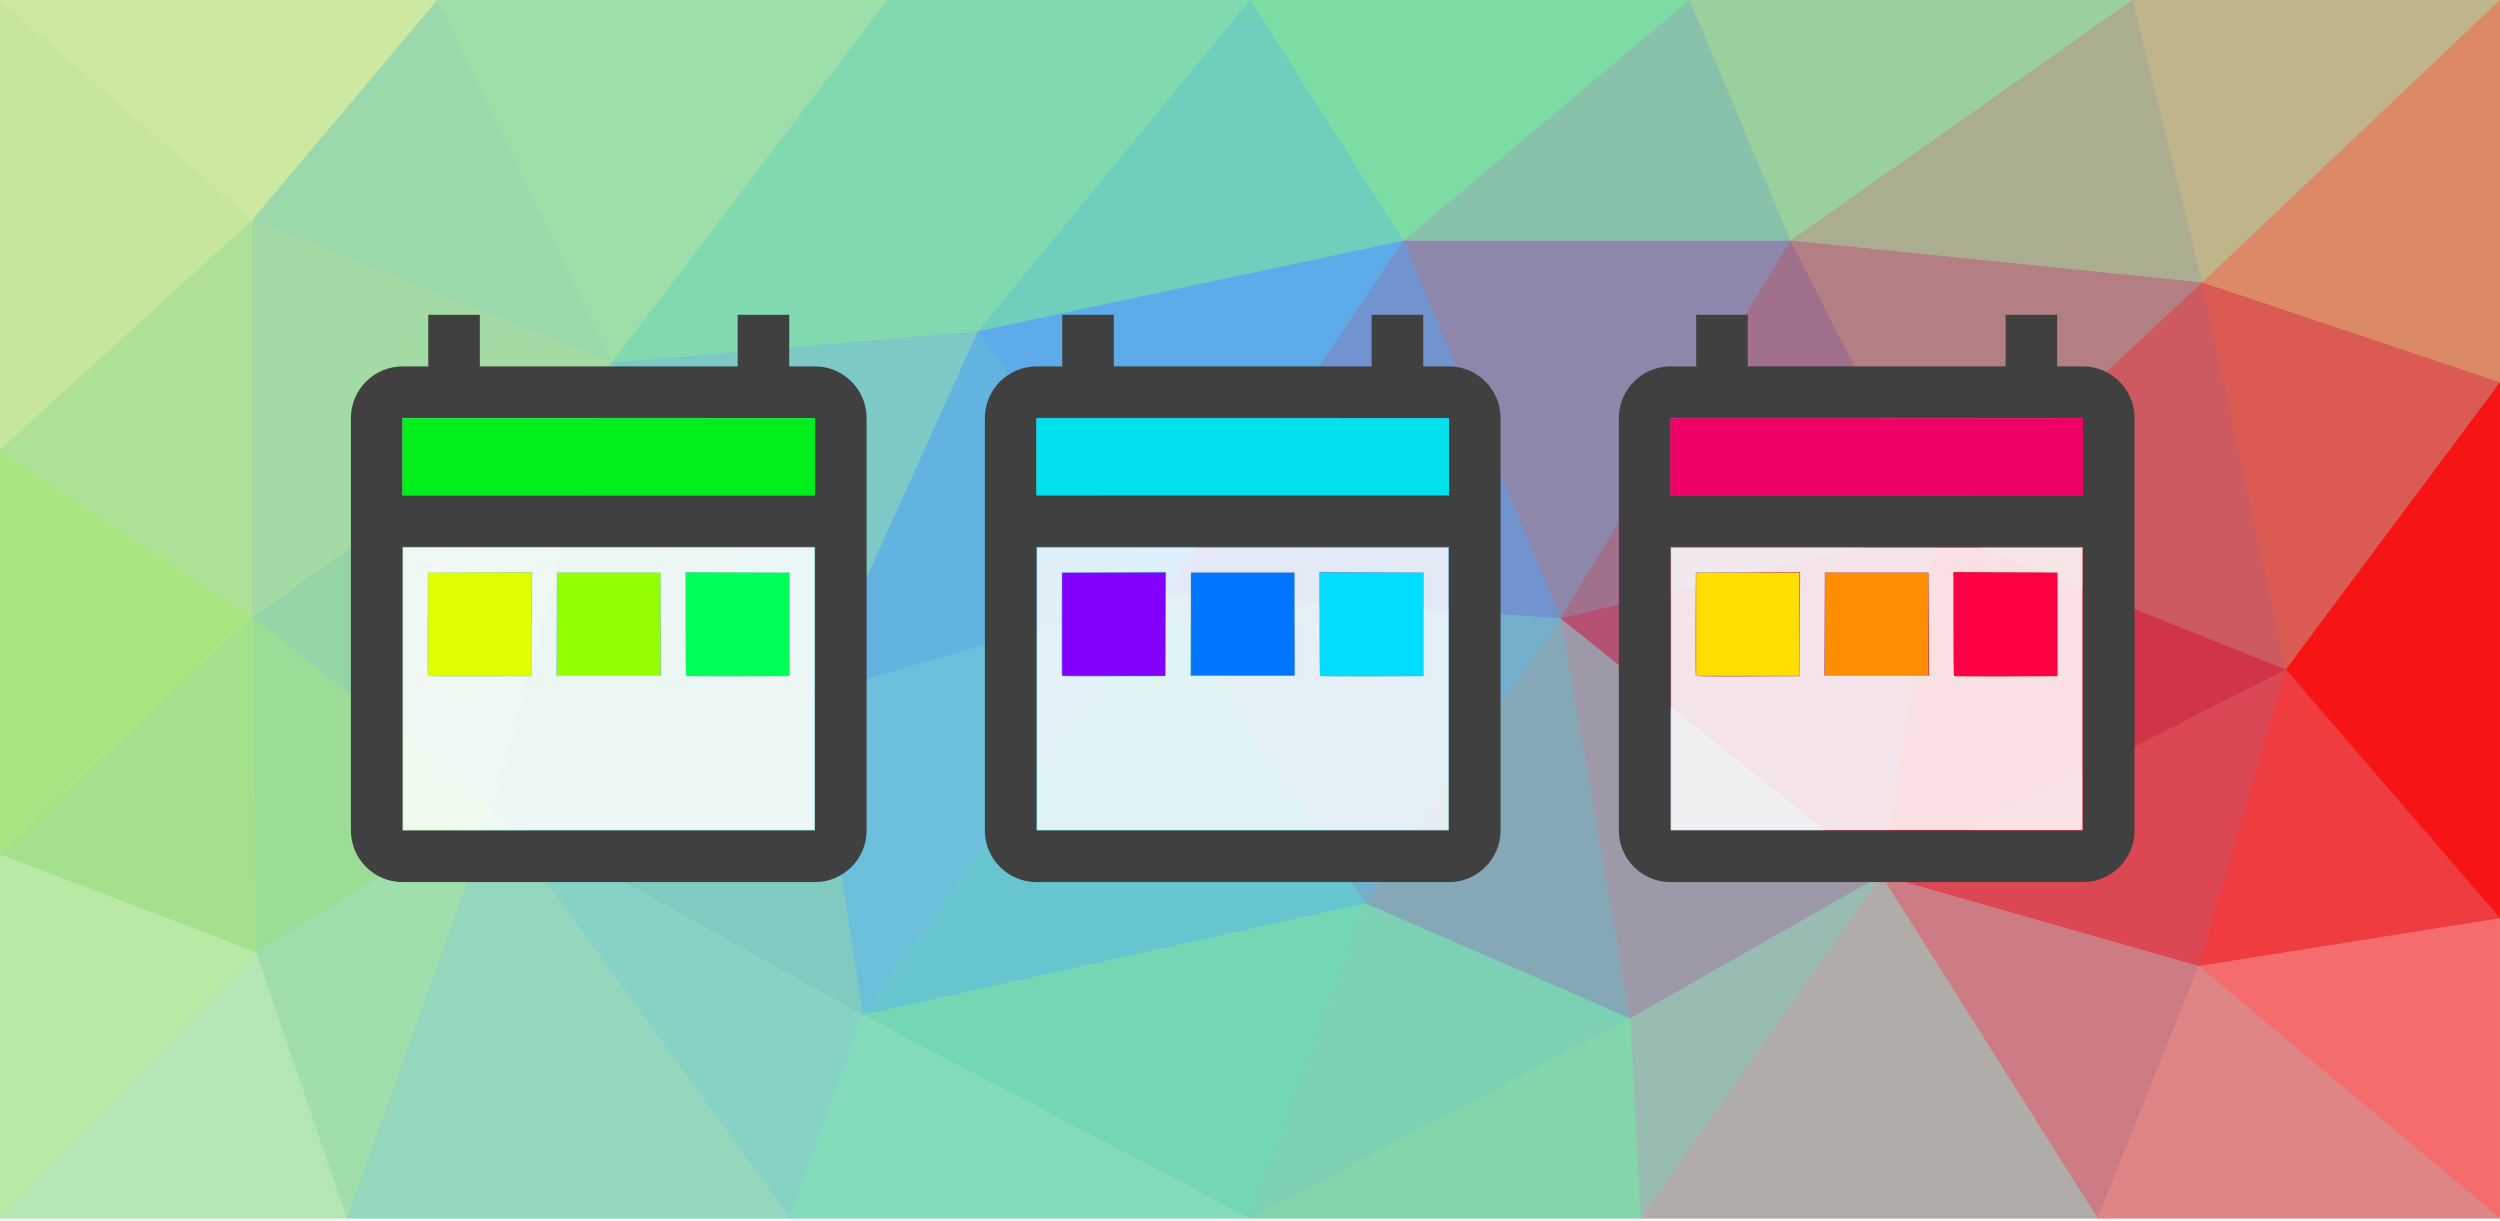 <?xml version="1.0" encoding="UTF-8" standalone="no"?>
<svg
   xmlns:osb="http://www.openswatchbook.org/uri/2009/osb"
   xmlns:dc="http://purl.org/dc/elements/1.1/"
   xmlns:cc="http://creativecommons.org/ns#"
   xmlns:rdf="http://www.w3.org/1999/02/22-rdf-syntax-ns#"
   xmlns:svg="http://www.w3.org/2000/svg"
   xmlns="http://www.w3.org/2000/svg"
   xmlns:sodipodi="http://sodipodi.sourceforge.net/DTD/sodipodi-0.dtd"
   xmlns:inkscape="http://www.inkscape.org/namespaces/inkscape"
   width="1024"
   height="500"
   viewBox="0 0 270.933 132.292"
   version="1.1"
   id="svg1457"
   sodipodi:docname="featuregraphic.svg"
   inkscape:version="1.0.1 (3bc2e813f5, 2020-09-07)"
   inkscape:export-filename="E:\Mare5\dev\projects\ColorCalendar\res\featuregraphic.png"
   inkscape:export-xdpi="96.000084"
   inkscape:export-ydpi="96.000084">
  <defs
     id="defs1451">
    <linearGradient
       id="linearGradient6682"
       osb:paint="solid">
      <stop
         style="stop-color:#78e89e;stop-opacity:1;"
         offset="0"
         id="stop6680" />
    </linearGradient>
    <linearGradient
       id="linearGradient6217"
       osb:paint="solid">
      <stop
         style="stop-color:#00ff00;stop-opacity:1;"
         offset="0"
         id="stop6215" />
    </linearGradient>
    <meshgradient
       inkscape:collect="always"
       id="meshgradient9556"
       gradientUnits="userSpaceOnUse"
       x="0"
       y="0">
      <meshrow
         id="meshrow18566">
        <meshpatch
           id="meshpatch18568">
          <stop
             path="c 32.682,-29.86  61.584,-26.836  135.467,0"
             style="stop-color:#ffeeaa;stop-opacity:1"
             id="stop18570" />
          <stop
             path="c 24.946,20.115  -17.766,25.489  -17.765,47.493"
             style="stop-color:#78e890;stop-opacity:1"
             id="stop18572" />
          <stop
             path="c -33.871,31.876  -48.886,62.483  -117.698,18.523"
             style="stop-color:#55aaff;stop-opacity:1"
             id="stop18574" />
          <stop
             path="c -22.679,-49.219  -30.616,-55.726  -0.004,-66.015"
             style="stop-color:#a9e878;stop-opacity:1"
             id="stop18576" />
        </meshpatch>
        <meshpatch
           id="meshpatch18578">
          <stop
             path="c 45.155,0  168.174,-45.357  135.467,0"
             id="stop18580" />
          <stop
             path="c -0.001,22.383  36.663,26.244  -0.001,66.013"
             style="stop-color:#eeffaa;stop-opacity:1"
             id="stop18582" />
          <stop
             path="c -91.052,36.412  -90.194,-36.748  -153.231,-18.521"
             style="stop-color:#ff0000;stop-opacity:1"
             id="stop18584" />
        </meshpatch>
      </meshrow>
      <meshrow
         id="meshrow18586">
        <meshpatch
           id="meshpatch18588">
          <stop
             path="c 0.003,22.006  17.765,62.533  17.765,84.54"
             id="stop18590" />
          <stop
             path="c -69.724,26.458  -90.311,0  -135.467,0"
             style="stop-color:#78e890;stop-opacity:1"
             id="stop18592" />
          <stop
             path="c -17.387,39.984  -11.717,-33.426  0.004,-66.018"
             style="stop-color:#ffffff;stop-opacity:1"
             id="stop18594" />
        </meshpatch>
        <meshpatch
           id="meshpatch18596">
          <stop
             path="c 0,22.005  17.388,77.271  0.001,66.013"
             id="stop18598" />
          <stop
             path="c -35.706,25.703  -59.316,24.946  -135.467,0.006"
             style="stop-color:#ffffff;stop-opacity:1"
             id="stop18600" />
        </meshpatch>
      </meshrow>
    </meshgradient>
    <filter
       inkscape:collect="always"
       style="color-interpolation-filters:sRGB"
       id="filter20285"
       x="-3.1871598e-06"
       width="1"
       y="-9.7174461e-06"
       height="1">
      <feGaussianBlur
         inkscape:collect="always"
         stdDeviation="0"
         id="feGaussianBlur20287" />
    </filter>
  </defs>
  <sodipodi:namedview
     id="base"
     pagecolor="#ffffff"
     bordercolor="#666666"
     borderopacity="1.0"
     inkscape:pageopacity="0"
     inkscape:pageshadow="2"
     inkscape:zoom="0.7"
     inkscape:cx="488.56508"
     inkscape:cy="100.81528"
     inkscape:document-units="mm"
     inkscape:current-layer="layer1"
     inkscape:document-rotation="0"
     showgrid="false"
     units="px"
     inkscape:pagecheckerboard="true"
     inkscape:snap-text-baseline="true"
     inkscape:snap-page="true"
     inkscape:snap-object-midpoints="true"
     inkscape:snap-midpoints="true"
     inkscape:object-paths="true" />
  <g
     inkscape:groupmode="layer"
     id="layer2"
     inkscape:label="Layer 2"
     style="display:none">
    <rect
       style="opacity:1;fill:#78e89e;fill-opacity:0;stroke:none;stroke-width:0;stroke-miterlimit:10;stroke-dasharray:none;stroke-opacity:1;paint-order:normal"
       id="rect7456"
       width="270.933"
       height="132.027"
       x="0"
       y="0"
       ry="3.6819151e-06" />
    <rect
       style="opacity:1;fill:url(#meshgradient9556);fill-opacity:1;stroke:none;stroke-width:0;stroke-miterlimit:10;stroke-dasharray:none;stroke-opacity:1;paint-order:normal"
       id="rect7460"
       width="270.933"
       height="132.027"
       x="0"
       y="0"
       ry="3.6819151e-06" />
    <circle
       id="path18610"
       style="fill:#e914ec;stroke:#000000;stroke-width:0.265"
       cx="21.167"
       cy="-53.673"
       r="0" />
  </g>
  <g
     inkscape:groupmode="layer"
     id="layer3"
     inkscape:label="Layer 3"
     style="display:inline">
    <path
       d="M -8.00997e-5,8.00997e-5 27.365,23.813 47.398,8.00997e-5 Z"
       style="fill:#cde8a1;fill-opacity:1;stroke:none;stroke-width:0.265;stroke-linecap:round;stroke-linejoin:round"
       id="path19802" />
    <path
       d="M 152.098,26.08 183.092,8.00997e-5 h -47.625 z"
       style="fill:#7cdca3;fill-opacity:1;stroke:none;stroke-width:0.265;stroke-linecap:round;stroke-linejoin:round"
       id="path19804" />
    <path
       d="M 194.053,26.08 231.095,8.00997e-5 h -48.003 z"
       style="fill:#9acf9e;fill-opacity:1;stroke:none;stroke-width:0.265;stroke-linecap:round;stroke-linejoin:round"
       id="path19806" />
    <path
       d="M 238.654,30.616 270.933,8.00997e-5 h -39.838 z"
       style="fill:#c0b58a;fill-opacity:1;stroke:none;stroke-width:0.265;stroke-linecap:round;stroke-linejoin:round"
       id="path19808" />
    <path
       d="M 105.984,35.908 135.467,8.00997e-5 H 96.157 Z"
       style="fill:#81d9af;fill-opacity:1;stroke:none;stroke-width:0.265;stroke-linecap:round;stroke-linejoin:round"
       id="path19810" />
    <path
       d="M 66.297,39.31 96.157,8.00997e-5 h -48.759 z"
       style="fill:#9edea9;fill-opacity:1;stroke:none;stroke-width:0.265;stroke-linecap:round;stroke-linejoin:round"
       id="path19812" />
    <path
       d="m 152.098,26.08 h 41.955 L 183.092,8.00997e-5 Z"
       style="fill:#89c2aa;fill-opacity:1;stroke:none;stroke-width:0.265;stroke-linecap:round;stroke-linejoin:round"
       id="path19814" />
    <path
       d="M 194.053,26.08 238.654,30.616 231.095,8.00997e-5 Z"
       style="fill:#aaad8f;fill-opacity:1;stroke:none;stroke-width:0.265;stroke-linecap:round;stroke-linejoin:round"
       id="path19816" />
    <path
       d="m 238.654,30.616 32.279,10.829 V 8.00997e-5 Z"
       style="fill:#dc8968;fill-opacity:1;stroke:none;stroke-width:0.265;stroke-linecap:round;stroke-linejoin:round"
       id="path19818" />
    <path
       d="M 27.365,23.813 66.297,39.31 47.398,8.00997e-5 Z"
       style="fill:#9bd9ad;fill-opacity:1;stroke:none;stroke-width:0.265;stroke-linecap:round;stroke-linejoin:round"
       id="path19820" />
    <path
       d="M 66.297,39.31 105.984,35.908 96.157,8.00997e-5 Z"
       style="fill:#81d9af;fill-opacity:1;stroke:none;stroke-width:0.265;stroke-linecap:round;stroke-linejoin:round"
       id="path19822" />
    <path
       d="M 105.984,35.908 152.098,26.08 135.467,8.00997e-5 Z"
       style="fill:#6ed0bc;fill-opacity:1;stroke:none;stroke-width:0.265;stroke-linecap:round;stroke-linejoin:round"
       id="path19824" />
    <path
       d="M -8.00997e-5,48.759 27.365,23.813 -8.00997e-5,8.00997e-5 Z"
       style="fill:#c6e79b;fill-opacity:1;stroke:none;stroke-width:0.265;stroke-linecap:round;stroke-linejoin:round"
       id="path19826" />
    <path
       d="M 209.928,57.453 238.654,30.616 194.053,26.08 Z"
       style="fill:#b37f82;fill-opacity:1;stroke:none;stroke-width:0.265;stroke-linecap:round;stroke-linejoin:round"
       id="path19828" />
    <path
       d="m 126.395,64.256 25.703,-38.176 -46.114,9.827 z"
       style="fill:#5dace9;fill-opacity:1;stroke:none;stroke-width:0.265;stroke-linecap:round;stroke-linejoin:round"
       id="path19830" />
    <path
       d="M 169.106,67.015 194.053,26.08 H 152.098 Z"
       style="fill:#8d87ac;fill-opacity:1;stroke:none;stroke-width:0.265;stroke-linecap:round;stroke-linejoin:round"
       id="path19832" />
    <path
       d="M -8.00997e-5,48.759 27.365,66.902 V 23.813 Z"
       style="fill:#afe097;fill-opacity:1;stroke:none;stroke-width:0.265;stroke-linecap:round;stroke-linejoin:round"
       id="path19834" />
    <path
       d="M 27.365,66.902 66.297,39.31 27.365,23.813 Z"
       style="fill:#a4dba4;fill-opacity:1;stroke:none;stroke-width:0.265;stroke-linecap:round;stroke-linejoin:round"
       id="path19836" />
    <path
       d="M 247.726,72.572 270.933,41.445 238.654,30.616 Z"
       style="fill:#db5a51;fill-opacity:1;stroke:none;stroke-width:0.265;stroke-linecap:round;stroke-linejoin:round"
       id="path19838" />
    <path
       d="M 169.106,67.015 209.928,57.453 194.053,26.08 Z"
       style="fill:#a1708c;fill-opacity:1;stroke:none;stroke-width:0.265;stroke-linecap:round;stroke-linejoin:round"
       id="path19840" />
    <path
       d="M 66.297,39.31 88.22,75.217 105.984,35.908 Z"
       style="fill:#7cc9c6;fill-opacity:1;stroke:none;stroke-width:0.265;stroke-linecap:round;stroke-linejoin:round"
       id="path19842" />
    <path
       d="m 126.395,64.256 42.711,2.759 -17.008,-40.935 z"
       style="fill:#7193d0;fill-opacity:1;stroke:none;stroke-width:0.265;stroke-linecap:round;stroke-linejoin:round"
       id="path19844" />
    <path
       d="m 209.928,57.453 37.798,15.119 -9.072,-41.955 z"
       style="fill:#cc5a5e;fill-opacity:1;stroke:none;stroke-width:0.265;stroke-linecap:round;stroke-linejoin:round"
       id="path19846" />
    <path
       d="M 88.22,75.217 126.395,64.256 105.984,35.908 Z"
       style="fill:#62b3e0;fill-opacity:1;stroke:none;stroke-width:0.265;stroke-linecap:round;stroke-linejoin:round"
       id="path19848" />
    <path
       d="M 27.365,66.902 53.446,87.691 66.297,39.31 Z"
       style="fill:#95d4a7;fill-opacity:1;stroke:none;stroke-width:0.265;stroke-linecap:round;stroke-linejoin:round"
       id="path19850" />
    <path
       d="M 53.446,87.691 88.22,75.217 66.297,39.31 Z"
       style="fill:#83caba;fill-opacity:1;stroke:none;stroke-width:0.265;stroke-linecap:round;stroke-linejoin:round"
       id="path19852" />
    <path
       d="M -8.00997e-5,92.604 27.365,66.902 -8.00997e-5,48.759 Z"
       style="fill:#a8e682;fill-opacity:1;stroke:none;stroke-width:0.265;stroke-linecap:round;stroke-linejoin:round"
       id="path19854" />
    <path
       d="m 169.106,67.015 34.774,27.857 6.048,-37.42 z"
       style="fill:#b55173;fill-opacity:1;stroke:none;stroke-width:0.265;stroke-linecap:round;stroke-linejoin:round"
       id="path19856" />
    <path
       d="M 126.395,64.256 147.94,97.896 169.106,67.015 Z"
       style="fill:#74b0cb;fill-opacity:1;stroke:none;stroke-width:0.265;stroke-linecap:round;stroke-linejoin:round"
       id="path19858" />
    <path
       d="M 270.933,99.521 V 41.445 L 247.726,72.572 Z"
       style="fill:#f61514;fill-opacity:1;stroke:none;stroke-width:0.265;stroke-linecap:round;stroke-linejoin:round"
       id="path19860" />
    <path
       d="M 203.88,94.872 247.726,72.572 209.928,57.453 Z"
       style="fill:#d13448;fill-opacity:1;stroke:none;stroke-width:0.265;stroke-linecap:round;stroke-linejoin:round"
       id="path19862" />
    <path
       d="M 27.743,103.188 53.446,87.691 27.365,66.902 Z"
       style="fill:#9bdd95;fill-opacity:1;stroke:none;stroke-width:0.265;stroke-linecap:round;stroke-linejoin:round"
       id="path19864" />
    <path
       d="M -8.00997e-5,92.604 27.743,103.188 27.365,66.902 Z"
       style="fill:#a3e18c;fill-opacity:1;stroke:none;stroke-width:0.265;stroke-linecap:round;stroke-linejoin:round"
       id="path19866" />
    <path
       d="m 203.88,94.872 34.396,9.827 9.45,-32.127 z"
       style="fill:#db4752;fill-opacity:1;stroke:none;stroke-width:0.265;stroke-linecap:round;stroke-linejoin:round"
       id="path19868" />
    <path
       d="M 176.666,110.369 203.88,94.872 169.106,67.015 Z"
       style="fill:#9d99a8;fill-opacity:1;stroke:none;stroke-width:0.265;stroke-linecap:round;stroke-linejoin:round"
       id="path19870" />
    <path
       d="M 238.276,104.699 270.933,99.521 247.726,72.572 Z"
       style="fill:#ef3c41;fill-opacity:1;stroke:none;stroke-width:0.265;stroke-linecap:round;stroke-linejoin:round"
       id="path19872" />
    <path
       d="m 147.94,97.896 28.726,12.473 -7.56,-43.354 z"
       style="fill:#84a8b6;fill-opacity:1;stroke:none;stroke-width:0.265;stroke-linecap:round;stroke-linejoin:round"
       id="path19874" />
    <path
       d="M 93.511,109.991 126.395,64.256 88.22,75.217 Z"
       style="fill:#6bbfdb;fill-opacity:1;stroke:none;stroke-width:0.265;stroke-linecap:round;stroke-linejoin:round"
       id="path19876" />
    <path
       d="M 53.446,87.691 93.511,109.991 88.22,75.217 Z"
       style="fill:#80cac1;fill-opacity:1;stroke:none;stroke-width:0.265;stroke-linecap:round;stroke-linejoin:round"
       id="path19878" />
    <path
       d="M 93.511,109.991 147.94,97.896 126.395,64.256 Z"
       style="fill:#66c5ce;fill-opacity:1;stroke:none;stroke-width:0.265;stroke-linecap:round;stroke-linejoin:round"
       id="path19880" />
    <path
       d="M -8.00997e-5,132.027 27.743,103.188 -8.00997e-5,92.604 Z"
       style="fill:#b9eaa5;fill-opacity:1;stroke:none;stroke-width:0.265;stroke-linecap:round;stroke-linejoin:round"
       id="path19882" />
    <path
       d="m 203.88,94.872 23.435,37.155 10.961,-27.328 z"
       style="fill:#ce7c83;fill-opacity:1;stroke:none;stroke-width:0.265;stroke-linecap:round;stroke-linejoin:round"
       id="path19884" />
    <path
       d="M 37.571,132.027 53.446,87.691 27.743,103.188 Z"
       style="fill:#a0deab;fill-opacity:1;stroke:none;stroke-width:0.265;stroke-linecap:round;stroke-linejoin:round"
       id="path19886" />
    <path
       d="M 93.511,109.991 135.467,132.027 147.94,97.896 Z"
       style="fill:#72d7b2;fill-opacity:1;stroke:none;stroke-width:0.265;stroke-linecap:round;stroke-linejoin:round"
       id="path19888" />
    <path
       d="m 238.276,104.699 32.657,27.328 V 99.521 Z"
       style="fill:#f56c6d;fill-opacity:1;stroke:none;stroke-width:0.265;stroke-linecap:round;stroke-linejoin:round"
       id="path19890" />
    <path
       d="m 53.446,87.691 32.128,44.337 7.937,-22.036 z"
       style="fill:#86d3c6;fill-opacity:1;stroke:none;stroke-width:0.265;stroke-linecap:round;stroke-linejoin:round"
       id="path19892" />
    <path
       d="M 135.467,132.027 176.666,110.369 147.94,97.896 Z"
       style="fill:#7cd0b3;fill-opacity:1;stroke:none;stroke-width:0.265;stroke-linecap:round;stroke-linejoin:round"
       id="path19894" />
    <path
       d="M -8.00997e-5,132.027 H 37.571 l -9.827,-28.839 z"
       style="fill:#b4e6b3;fill-opacity:1;stroke:none;stroke-width:0.265;stroke-linecap:round;stroke-linejoin:round"
       id="path19896" />
    <path
       d="m 37.571,132.027 h 48.003 L 53.446,87.691 Z"
       style="fill:#95d7bc;fill-opacity:1;stroke:none;stroke-width:0.265;stroke-linecap:round;stroke-linejoin:round"
       id="path19898" />
    <path
       d="M 177.8,132.027 203.88,94.872 176.666,110.369 Z"
       style="fill:#98bcb1;fill-opacity:1;stroke:none;stroke-width:0.265;stroke-linecap:round;stroke-linejoin:round"
       id="path19900" />
    <path
       d="M 135.467,132.027 H 177.8 l -1.134,-21.658 z"
       style="fill:#83d5aa;fill-opacity:1;stroke:none;stroke-width:0.265;stroke-linecap:round;stroke-linejoin:round"
       id="path19902" />
    <path
       d="m 227.315,132.027 h 43.618 l -32.657,-27.328 z"
       style="fill:#df8586;fill-opacity:1;stroke:none;stroke-width:0.265;stroke-linecap:round;stroke-linejoin:round"
       id="path19904" />
    <path
       d="m 177.8,132.027 h 49.515 L 203.88,94.872 Z"
       style="fill:#b0ada8;fill-opacity:1;stroke:none;stroke-width:0.265;stroke-linecap:round;stroke-linejoin:round"
       id="path19906" />
    <path
       d="M 85.574,132.027 H 135.467 L 93.511,109.991 Z"
       style="fill:#82dbb9;fill-opacity:1;stroke:none;stroke-width:0.265;stroke-linecap:round;stroke-linejoin:round"
       id="path19908" />
    <path
       d="M -8.00997e-5,132.027 H 85.574 37.571 Z"
       style="fill:none;stroke:none;stroke-width:0.265;stroke-linecap:round;stroke-linejoin:round"
       id="path19910" />
    <path
       d="M -8.00997e-5,132.027 H 135.467 85.574 Z"
       style="fill:none;stroke:none;stroke-width:0.265;stroke-linecap:round;stroke-linejoin:round"
       id="path19912" />
    <path
       d="M -8.00997e-5,8.00997e-5 27.365,23.813 47.398,8.00997e-5 Z"
       style="fill:#cde8a1;fill-opacity:1;stroke:none;stroke-width:0.265;stroke-linecap:round;stroke-linejoin:round"
       id="path20057" />
    <path
       d="M 152.098,26.08 183.092,8.00997e-5 h -47.625 z"
       style="fill:#7cdca3;fill-opacity:1;stroke:none;stroke-width:0.265;stroke-linecap:round;stroke-linejoin:round"
       id="path20059" />
    <path
       d="M 194.053,26.08 231.095,8.00997e-5 h -48.003 z"
       style="fill:#9acf9e;fill-opacity:1;stroke:none;stroke-width:0.265;stroke-linecap:round;stroke-linejoin:round"
       id="path20061" />
    <path
       d="M 238.654,30.616 270.933,8.00997e-5 h -39.838 z"
       style="fill:#c0b58a;fill-opacity:1;stroke:none;stroke-width:0.265;stroke-linecap:round;stroke-linejoin:round"
       id="path20063" />
    <path
       d="M 105.984,35.908 135.467,8.00997e-5 H 96.157 Z"
       style="fill:#81d9af;fill-opacity:1;stroke:none;stroke-width:0.265;stroke-linecap:round;stroke-linejoin:round"
       id="path20065" />
    <path
       d="M 66.297,39.31 96.157,8.00997e-5 h -48.759 z"
       style="fill:#9edea9;fill-opacity:1;stroke:none;stroke-width:0.265;stroke-linecap:round;stroke-linejoin:round"
       id="path20067" />
    <path
       d="m 152.098,26.08 h 41.955 L 183.092,8.00997e-5 Z"
       style="fill:#89c2aa;fill-opacity:1;stroke:none;stroke-width:0.265;stroke-linecap:round;stroke-linejoin:round"
       id="path20069" />
    <path
       d="M 194.053,26.08 238.654,30.616 231.095,8.00997e-5 Z"
       style="fill:#aaad8f;fill-opacity:1;stroke:none;stroke-width:0.265;stroke-linecap:round;stroke-linejoin:round"
       id="path20071" />
    <path
       d="m 238.654,30.616 32.279,10.829 V 8.00997e-5 Z"
       style="fill:#dc8968;fill-opacity:1;stroke:none;stroke-width:0.265;stroke-linecap:round;stroke-linejoin:round"
       id="path20073" />
    <path
       d="M 27.365,23.813 66.297,39.31 47.398,8.00997e-5 Z"
       style="fill:#9bd9ad;fill-opacity:1;stroke:none;stroke-width:0.265;stroke-linecap:round;stroke-linejoin:round"
       id="path20075" />
    <path
       d="M 66.297,39.31 105.984,35.908 96.157,8.00997e-5 Z"
       style="fill:#81d9af;fill-opacity:1;stroke:none;stroke-width:0.265;stroke-linecap:round;stroke-linejoin:round"
       id="path20077" />
    <path
       d="M 105.984,35.908 152.098,26.08 135.467,8.00997e-5 Z"
       style="fill:#6ed0bc;fill-opacity:1;stroke:none;stroke-width:0.265;stroke-linecap:round;stroke-linejoin:round"
       id="path20079" />
    <path
       d="M -8.00997e-5,48.759 27.365,23.813 -8.00997e-5,8.00997e-5 Z"
       style="fill:#c6e79b;fill-opacity:1;stroke:none;stroke-width:0.265;stroke-linecap:round;stroke-linejoin:round"
       id="path20081" />
    <path
       d="M 209.928,57.453 238.654,30.616 194.053,26.08 Z"
       style="fill:#b37f82;fill-opacity:1;stroke:none;stroke-width:0.265;stroke-linecap:round;stroke-linejoin:round"
       id="path20083" />
    <path
       d="m 126.395,64.256 25.703,-38.176 -46.114,9.827 z"
       style="fill:#5dace9;fill-opacity:1;stroke:none;stroke-width:0.265;stroke-linecap:round;stroke-linejoin:round"
       id="path20085" />
    <path
       d="M 169.106,67.015 194.053,26.08 H 152.098 Z"
       style="fill:#8d87ac;fill-opacity:1;stroke:none;stroke-width:0.265;stroke-linecap:round;stroke-linejoin:round"
       id="path20087" />
    <path
       d="M -8.00997e-5,48.759 27.365,66.902 V 23.813 Z"
       style="fill:#afe097;fill-opacity:1;stroke:none;stroke-width:0.265;stroke-linecap:round;stroke-linejoin:round"
       id="path20089" />
    <path
       d="M 27.365,66.902 66.297,39.31 27.365,23.813 Z"
       style="fill:#a4dba4;fill-opacity:1;stroke:none;stroke-width:0.265;stroke-linecap:round;stroke-linejoin:round"
       id="path20091" />
    <path
       d="M 247.726,72.572 270.933,41.445 238.654,30.616 Z"
       style="fill:#db5a51;fill-opacity:1;stroke:none;stroke-width:0.265;stroke-linecap:round;stroke-linejoin:round"
       id="path20093" />
    <path
       d="M 169.106,67.015 209.928,57.453 194.053,26.08 Z"
       style="fill:#a1708c;fill-opacity:1;stroke:none;stroke-width:0.265;stroke-linecap:round;stroke-linejoin:round"
       id="path20095" />
    <path
       d="M 66.297,39.31 88.22,75.217 105.984,35.908 Z"
       style="fill:#7cc9c6;fill-opacity:1;stroke:none;stroke-width:0.265;stroke-linecap:round;stroke-linejoin:round"
       id="path20097" />
    <path
       d="m 126.395,64.256 42.711,2.759 -17.008,-40.935 z"
       style="fill:#7193d0;fill-opacity:1;stroke:none;stroke-width:0.265;stroke-linecap:round;stroke-linejoin:round"
       id="path20099" />
    <path
       d="m 209.928,57.453 37.798,15.119 -9.072,-41.955 z"
       style="fill:#cc5a5e;fill-opacity:1;stroke:none;stroke-width:0.265;stroke-linecap:round;stroke-linejoin:round"
       id="path20101" />
    <path
       d="M 88.22,75.217 126.395,64.256 105.984,35.908 Z"
       style="fill:#62b3e0;fill-opacity:1;stroke:none;stroke-width:0.265;stroke-linecap:round;stroke-linejoin:round"
       id="path20103" />
    <path
       d="M 27.365,66.902 53.446,87.691 66.297,39.31 Z"
       style="fill:#95d4a7;fill-opacity:1;stroke:none;stroke-width:0.265;stroke-linecap:round;stroke-linejoin:round"
       id="path20105" />
    <path
       d="M 53.446,87.691 88.22,75.217 66.297,39.31 Z"
       style="fill:#83caba;fill-opacity:1;stroke:none;stroke-width:0.265;stroke-linecap:round;stroke-linejoin:round"
       id="path20107" />
    <path
       d="M -8.00997e-5,92.604 27.365,66.902 -8.00997e-5,48.759 Z"
       style="fill:#a8e682;fill-opacity:1;stroke:none;stroke-width:0.265;stroke-linecap:round;stroke-linejoin:round"
       id="path20109" />
    <path
       d="m 169.106,67.015 34.774,27.857 6.048,-37.42 z"
       style="fill:#b55173;fill-opacity:1;stroke:none;stroke-width:0.265;stroke-linecap:round;stroke-linejoin:round"
       id="path20111" />
    <path
       d="M 126.395,64.256 147.94,97.896 169.106,67.015 Z"
       style="fill:#74b0cb;fill-opacity:1;stroke:none;stroke-width:0.265;stroke-linecap:round;stroke-linejoin:round"
       id="path20113" />
    <path
       d="M 270.933,99.521 V 41.445 L 247.726,72.572 Z"
       style="fill:#f61514;fill-opacity:1;stroke:none;stroke-width:0.265;stroke-linecap:round;stroke-linejoin:round"
       id="path20115" />
    <path
       d="M 203.88,94.872 247.726,72.572 209.928,57.453 Z"
       style="fill:#d13448;fill-opacity:1;stroke:none;stroke-width:0.265;stroke-linecap:round;stroke-linejoin:round"
       id="path20117" />
    <path
       d="M 27.743,103.188 53.446,87.691 27.365,66.902 Z"
       style="fill:#9bdd95;fill-opacity:1;stroke:none;stroke-width:0.265;stroke-linecap:round;stroke-linejoin:round"
       id="path20119" />
    <path
       d="M -8.00997e-5,92.604 27.743,103.188 27.365,66.902 Z"
       style="fill:#a3e18c;fill-opacity:1;stroke:none;stroke-width:0.265;stroke-linecap:round;stroke-linejoin:round"
       id="path20121" />
    <path
       d="m 203.88,94.872 34.396,9.827 9.45,-32.127 z"
       style="fill:#db4752;fill-opacity:1;stroke:none;stroke-width:0.265;stroke-linecap:round;stroke-linejoin:round"
       id="path20123" />
    <path
       d="M 176.666,110.369 203.88,94.872 169.106,67.015 Z"
       style="fill:#9d99a8;fill-opacity:1;stroke:none;stroke-width:0.265;stroke-linecap:round;stroke-linejoin:round"
       id="path20125" />
    <path
       d="M 238.276,104.699 270.933,99.521 247.726,72.572 Z"
       style="fill:#ef3c41;fill-opacity:1;stroke:none;stroke-width:0.265;stroke-linecap:round;stroke-linejoin:round"
       id="path20127" />
    <path
       d="m 147.94,97.896 28.726,12.473 -7.56,-43.354 z"
       style="fill:#84a8b6;fill-opacity:1;stroke:none;stroke-width:0.265;stroke-linecap:round;stroke-linejoin:round"
       id="path20129" />
    <path
       d="M 93.511,109.991 126.395,64.256 88.22,75.217 Z"
       style="fill:#6bbfdb;fill-opacity:1;stroke:none;stroke-width:0.265;stroke-linecap:round;stroke-linejoin:round"
       id="path20131" />
    <path
       d="M 53.446,87.691 93.511,109.991 88.22,75.217 Z"
       style="fill:#80cac1;fill-opacity:1;stroke:none;stroke-width:0.265;stroke-linecap:round;stroke-linejoin:round"
       id="path20133" />
    <path
       d="M 93.511,109.991 147.94,97.896 126.395,64.256 Z"
       style="fill:#66c5ce;fill-opacity:1;stroke:none;stroke-width:0.265;stroke-linecap:round;stroke-linejoin:round"
       id="path20135" />
    <path
       d="M -8.00997e-5,132.027 27.743,103.188 -8.00997e-5,92.604 Z"
       style="fill:#b9eaa5;fill-opacity:1;stroke:none;stroke-width:0.265;stroke-linecap:round;stroke-linejoin:round"
       id="path20137" />
    <path
       d="m 203.88,94.872 23.435,37.155 10.961,-27.328 z"
       style="fill:#ce7c83;fill-opacity:1;stroke:none;stroke-width:0.265;stroke-linecap:round;stroke-linejoin:round"
       id="path20139" />
    <path
       d="M 37.571,132.027 53.446,87.691 27.743,103.188 Z"
       style="fill:#a0deab;fill-opacity:1;stroke:none;stroke-width:0.265;stroke-linecap:round;stroke-linejoin:round"
       id="path20141" />
    <path
       d="M 93.511,109.991 135.467,132.027 147.94,97.896 Z"
       style="fill:#72d7b2;fill-opacity:1;stroke:none;stroke-width:0.265;stroke-linecap:round;stroke-linejoin:round"
       id="path20143" />
    <path
       d="m 238.276,104.699 32.657,27.328 V 99.521 Z"
       style="fill:#f56c6d;fill-opacity:1;stroke:none;stroke-width:0.265;stroke-linecap:round;stroke-linejoin:round"
       id="path20145" />
    <path
       d="m 53.446,87.691 32.128,44.337 7.937,-22.036 z"
       style="fill:#86d3c6;fill-opacity:1;stroke:none;stroke-width:0.265;stroke-linecap:round;stroke-linejoin:round"
       id="path20147" />
    <path
       d="M 135.467,132.027 176.666,110.369 147.94,97.896 Z"
       style="fill:#7cd0b3;fill-opacity:1;stroke:none;stroke-width:0.265;stroke-linecap:round;stroke-linejoin:round"
       id="path20149" />
    <path
       d="M -8.00997e-5,132.027 H 37.571 l -9.827,-28.839 z"
       style="fill:#b4e6b3;fill-opacity:1;stroke:none;stroke-width:0.265;stroke-linecap:round;stroke-linejoin:round"
       id="path20151" />
    <path
       d="m 37.571,132.027 h 48.003 L 53.446,87.691 Z"
       style="fill:#95d7bc;fill-opacity:1;stroke:none;stroke-width:0.265;stroke-linecap:round;stroke-linejoin:round"
       id="path20153" />
    <path
       d="M 177.8,132.027 203.88,94.872 176.666,110.369 Z"
       style="fill:#98bcb1;fill-opacity:1;stroke:none;stroke-width:0.265;stroke-linecap:round;stroke-linejoin:round"
       id="path20155" />
    <path
       d="M 135.467,132.027 H 177.8 l -1.134,-21.658 z"
       style="fill:#83d5aa;fill-opacity:1;stroke:none;stroke-width:0.265;stroke-linecap:round;stroke-linejoin:round"
       id="path20157" />
    <path
       d="m 227.315,132.027 h 43.618 l -32.657,-27.328 z"
       style="fill:#df8586;fill-opacity:1;stroke:none;stroke-width:0.265;stroke-linecap:round;stroke-linejoin:round"
       id="path20159" />
    <path
       d="m 177.8,132.027 h 49.515 L 203.88,94.872 Z"
       style="fill:#b0ada8;fill-opacity:1;stroke:none;stroke-width:0.265;stroke-linecap:round;stroke-linejoin:round"
       id="path20161" />
    <path
       d="M 85.574,132.027 H 135.467 L 93.511,109.991 Z"
       style="fill:#82dbb9;fill-opacity:1;stroke:none;stroke-width:0.265;stroke-linecap:round;stroke-linejoin:round"
       id="path20163" />
    <path
       d="M -8.00997e-5,132.027 H 85.574 37.571 Z"
       style="fill:none;stroke:none;stroke-width:0.265;stroke-linecap:round;stroke-linejoin:round"
       id="path20165" />
    <path
       d="M -8.00997e-5,132.027 H 135.467 85.574 Z"
       style="fill:none;stroke:none;stroke-width:0.265;stroke-linecap:round;stroke-linejoin:round"
       id="path20167" />
    <path
       d="M -8.00997e-5,8.00997e-5 27.365,23.813 47.398,8.00997e-5 Z"
       style="fill:#cde8a1;fill-opacity:1;stroke:none;stroke-width:0.265;stroke-linecap:round;stroke-linejoin:round"
       id="path20169" />
    <path
       d="M 152.098,26.08 183.092,8.00997e-5 h -47.625 z"
       style="fill:#7cdca3;fill-opacity:1;stroke:none;stroke-width:0.265;stroke-linecap:round;stroke-linejoin:round"
       id="path20171" />
    <path
       d="M 194.053,26.08 231.095,8.00997e-5 h -48.003 z"
       style="fill:#9acf9e;fill-opacity:1;stroke:none;stroke-width:0.265;stroke-linecap:round;stroke-linejoin:round"
       id="path20173" />
    <path
       d="M 238.654,30.616 270.933,8.00997e-5 h -39.838 z"
       style="fill:#c0b58a;fill-opacity:1;stroke:none;stroke-width:0.265;stroke-linecap:round;stroke-linejoin:round"
       id="path20175" />
    <path
       d="M 105.984,35.908 135.467,8.00997e-5 H 96.157 Z"
       style="fill:#81d9af;fill-opacity:1;stroke:none;stroke-width:0.265;stroke-linecap:round;stroke-linejoin:round"
       id="path20177" />
    <path
       d="M 66.297,39.31 96.157,8.00997e-5 h -48.759 z"
       style="fill:#9edea9;fill-opacity:1;stroke:none;stroke-width:0.265;stroke-linecap:round;stroke-linejoin:round"
       id="path20179" />
    <path
       d="m 152.098,26.08 h 41.955 L 183.092,8.00997e-5 Z"
       style="fill:#89c2aa;fill-opacity:1;stroke:none;stroke-width:0.265;stroke-linecap:round;stroke-linejoin:round"
       id="path20181" />
    <path
       d="M 194.053,26.08 238.654,30.616 231.095,8.00997e-5 Z"
       style="fill:#aaad8f;fill-opacity:1;stroke:none;stroke-width:0.265;stroke-linecap:round;stroke-linejoin:round"
       id="path20183" />
    <path
       d="m 238.654,30.616 32.279,10.829 V 8.00997e-5 Z"
       style="fill:#dc8968;fill-opacity:1;stroke:none;stroke-width:0.265;stroke-linecap:round;stroke-linejoin:round"
       id="path20185" />
    <path
       d="M 27.365,23.813 66.297,39.31 47.398,8.00997e-5 Z"
       style="fill:#9bd9ad;fill-opacity:1;stroke:none;stroke-width:0.265;stroke-linecap:round;stroke-linejoin:round"
       id="path20187" />
    <path
       d="M 66.297,39.31 105.984,35.908 96.157,8.00997e-5 Z"
       style="fill:#81d9af;fill-opacity:1;stroke:none;stroke-width:0.265;stroke-linecap:round;stroke-linejoin:round"
       id="path20189" />
    <path
       d="M 105.984,35.908 152.098,26.08 135.467,8.00997e-5 Z"
       style="fill:#6ed0bc;fill-opacity:1;stroke:none;stroke-width:0.265;stroke-linecap:round;stroke-linejoin:round"
       id="path20191" />
    <path
       d="M -8.00997e-5,48.759 27.365,23.813 -8.00997e-5,8.00997e-5 Z"
       style="fill:#c6e79b;fill-opacity:1;stroke:none;stroke-width:0.265;stroke-linecap:round;stroke-linejoin:round"
       id="path20193" />
    <path
       d="M 209.928,57.453 238.654,30.616 194.053,26.08 Z"
       style="fill:#b37f82;fill-opacity:1;stroke:none;stroke-width:0.265;stroke-linecap:round;stroke-linejoin:round"
       id="path20195" />
    <path
       d="m 126.395,64.256 25.703,-38.176 -46.114,9.827 z"
       style="fill:#5dace9;fill-opacity:1;stroke:none;stroke-width:0.265;stroke-linecap:round;stroke-linejoin:round"
       id="path20197" />
    <path
       d="M 169.106,67.015 194.053,26.08 H 152.098 Z"
       style="fill:#8d87ac;fill-opacity:1;stroke:none;stroke-width:0.265;stroke-linecap:round;stroke-linejoin:round"
       id="path20199" />
    <path
       d="M -8.00997e-5,48.759 27.365,66.902 V 23.813 Z"
       style="fill:#afe097;fill-opacity:1;stroke:none;stroke-width:0.265;stroke-linecap:round;stroke-linejoin:round"
       id="path20201" />
    <path
       d="M 27.365,66.902 66.297,39.31 27.365,23.813 Z"
       style="fill:#a4dba4;fill-opacity:1;stroke:none;stroke-width:0.265;stroke-linecap:round;stroke-linejoin:round"
       id="path20203" />
    <path
       d="M 247.726,72.572 270.933,41.445 238.654,30.616 Z"
       style="fill:#db5a51;fill-opacity:1;stroke:none;stroke-width:0.265;stroke-linecap:round;stroke-linejoin:round"
       id="path20205" />
    <path
       d="M 169.106,67.015 209.928,57.453 194.053,26.08 Z"
       style="fill:#a1708c;fill-opacity:1;stroke:none;stroke-width:0.265;stroke-linecap:round;stroke-linejoin:round"
       id="path20207" />
    <path
       d="M 66.297,39.31 88.22,75.217 105.984,35.908 Z"
       style="fill:#7cc9c6;fill-opacity:1;stroke:none;stroke-width:0.265;stroke-linecap:round;stroke-linejoin:round"
       id="path20209" />
    <path
       d="m 126.395,64.256 42.711,2.759 -17.008,-40.935 z"
       style="fill:#7193d0;fill-opacity:1;stroke:none;stroke-width:0.265;stroke-linecap:round;stroke-linejoin:round"
       id="path20211" />
    <path
       d="m 209.928,57.453 37.798,15.119 -9.072,-41.955 z"
       style="fill:#cc5a5e;fill-opacity:1;stroke:none;stroke-width:0.265;stroke-linecap:round;stroke-linejoin:round"
       id="path20213" />
    <path
       d="M 88.22,75.217 126.395,64.256 105.984,35.908 Z"
       style="fill:#62b3e0;fill-opacity:1;stroke:none;stroke-width:0.265;stroke-linecap:round;stroke-linejoin:round"
       id="path20215" />
    <path
       d="M 27.365,66.902 53.446,87.691 66.297,39.31 Z"
       style="fill:#95d4a7;fill-opacity:1;stroke:none;stroke-width:0.265;stroke-linecap:round;stroke-linejoin:round"
       id="path20217" />
    <path
       d="M 53.446,87.691 88.22,75.217 66.297,39.31 Z"
       style="fill:#83caba;fill-opacity:1;stroke:none;stroke-width:0.265;stroke-linecap:round;stroke-linejoin:round"
       id="path20219" />
    <path
       d="M -8.00997e-5,92.604 27.365,66.902 -8.00997e-5,48.759 Z"
       style="fill:#a8e682;fill-opacity:1;stroke:none;stroke-width:0.265;stroke-linecap:round;stroke-linejoin:round"
       id="path20221" />
    <path
       d="m 169.106,67.015 34.774,27.857 6.048,-37.42 z"
       style="fill:#b55173;fill-opacity:1;stroke:none;stroke-width:0.265;stroke-linecap:round;stroke-linejoin:round"
       id="path20223" />
    <path
       d="M 126.395,64.256 147.94,97.896 169.106,67.015 Z"
       style="fill:#74b0cb;fill-opacity:1;stroke:none;stroke-width:0.265;stroke-linecap:round;stroke-linejoin:round"
       id="path20225" />
    <path
       d="M 270.933,99.521 V 41.445 L 247.726,72.572 Z"
       style="fill:#f61514;fill-opacity:1;stroke:none;stroke-width:0.265;stroke-linecap:round;stroke-linejoin:round"
       id="path20227" />
    <path
       d="M 203.88,94.872 247.726,72.572 209.928,57.453 Z"
       style="fill:#d13448;fill-opacity:1;stroke:none;stroke-width:0.265;stroke-linecap:round;stroke-linejoin:round"
       id="path20229" />
    <path
       d="M 27.743,103.188 53.446,87.691 27.365,66.902 Z"
       style="fill:#9bdd95;fill-opacity:1;stroke:none;stroke-width:0.265;stroke-linecap:round;stroke-linejoin:round"
       id="path20231" />
    <path
       d="M -8.00997e-5,92.604 27.743,103.188 27.365,66.902 Z"
       style="fill:#a3e18c;fill-opacity:1;stroke:none;stroke-width:0.265;stroke-linecap:round;stroke-linejoin:round"
       id="path20233" />
    <path
       d="m 203.88,94.872 34.396,9.827 9.45,-32.127 z"
       style="fill:#db4752;fill-opacity:1;stroke:none;stroke-width:0.265;stroke-linecap:round;stroke-linejoin:round"
       id="path20235" />
    <path
       d="M 176.666,110.369 203.88,94.872 169.106,67.015 Z"
       style="fill:#9d99a8;fill-opacity:1;stroke:none;stroke-width:0.265;stroke-linecap:round;stroke-linejoin:round"
       id="path20237" />
    <path
       d="M 238.276,104.699 270.933,99.521 247.726,72.572 Z"
       style="fill:#ef3c41;fill-opacity:1;stroke:none;stroke-width:0.265;stroke-linecap:round;stroke-linejoin:round"
       id="path20239" />
    <path
       d="m 147.94,97.896 28.726,12.473 -7.56,-43.354 z"
       style="fill:#84a8b6;fill-opacity:1;stroke:none;stroke-width:0.265;stroke-linecap:round;stroke-linejoin:round"
       id="path20241" />
    <path
       d="M 93.511,109.991 126.395,64.256 88.22,75.217 Z"
       style="fill:#6bbfdb;fill-opacity:1;stroke:none;stroke-width:0.265;stroke-linecap:round;stroke-linejoin:round"
       id="path20243" />
    <path
       d="M 53.446,87.691 93.511,109.991 88.22,75.217 Z"
       style="fill:#80cac1;fill-opacity:1;stroke:none;stroke-width:0.265;stroke-linecap:round;stroke-linejoin:round"
       id="path20245" />
    <path
       d="M 93.511,109.991 147.94,97.896 126.395,64.256 Z"
       style="fill:#66c5ce;fill-opacity:1;stroke:none;stroke-width:0.265;stroke-linecap:round;stroke-linejoin:round"
       id="path20247" />
    <path
       d="M -8.00997e-5,132.027 27.743,103.188 -8.00997e-5,92.604 Z"
       style="fill:#b9eaa5;fill-opacity:1;stroke:none;stroke-width:0.265;stroke-linecap:round;stroke-linejoin:round"
       id="path20249" />
    <path
       d="m 203.88,94.872 23.435,37.155 10.961,-27.328 z"
       style="fill:#ce7c83;fill-opacity:1;stroke:none;stroke-width:0.265;stroke-linecap:round;stroke-linejoin:round"
       id="path20251" />
    <path
       d="M 37.571,132.027 53.446,87.691 27.743,103.188 Z"
       style="fill:#a0deab;fill-opacity:1;stroke:none;stroke-width:0.265;stroke-linecap:round;stroke-linejoin:round"
       id="path20253" />
    <path
       d="M 93.511,109.991 135.467,132.027 147.94,97.896 Z"
       style="fill:#72d7b2;fill-opacity:1;stroke:none;stroke-width:0.265;stroke-linecap:round;stroke-linejoin:round"
       id="path20255" />
    <path
       d="m 238.276,104.699 32.657,27.328 V 99.521 Z"
       style="fill:#f56c6d;fill-opacity:1;stroke:none;stroke-width:0.265;stroke-linecap:round;stroke-linejoin:round"
       id="path20257" />
    <path
       d="m 53.446,87.691 32.128,44.337 7.937,-22.036 z"
       style="fill:#86d3c6;fill-opacity:1;stroke:none;stroke-width:0.265;stroke-linecap:round;stroke-linejoin:round"
       id="path20259" />
    <path
       d="M 135.467,132.027 176.666,110.369 147.94,97.896 Z"
       style="fill:#7cd0b3;fill-opacity:1;stroke:none;stroke-width:0.265;stroke-linecap:round;stroke-linejoin:round"
       id="path20261" />
    <path
       d="M -8.00997e-5,132.027 H 37.571 l -9.827,-28.839 z"
       style="fill:#b4e6b3;fill-opacity:1;stroke:none;stroke-width:0.265;stroke-linecap:round;stroke-linejoin:round"
       id="path20263" />
    <path
       d="m 37.571,132.027 h 48.003 L 53.446,87.691 Z"
       style="fill:#95d7bc;fill-opacity:1;stroke:none;stroke-width:0.265;stroke-linecap:round;stroke-linejoin:round"
       id="path20265" />
    <path
       d="M 177.8,132.027 203.88,94.872 176.666,110.369 Z"
       style="fill:#98bcb1;fill-opacity:1;stroke:none;stroke-width:0.265;stroke-linecap:round;stroke-linejoin:round"
       id="path20267" />
    <path
       d="M 135.467,132.027 H 177.8 l -1.134,-21.658 z"
       style="fill:#83d5aa;fill-opacity:1;stroke:none;stroke-width:0.265;stroke-linecap:round;stroke-linejoin:round"
       id="path20269" />
    <path
       d="m 227.315,132.027 h 43.618 l -32.657,-27.328 z"
       style="fill:#df8586;fill-opacity:1;stroke:none;stroke-width:0.265;stroke-linecap:round;stroke-linejoin:round"
       id="path20271" />
    <path
       d="m 177.8,132.027 h 49.515 L 203.88,94.872 Z"
       style="fill:#b0ada8;fill-opacity:1;stroke:none;stroke-width:0.265;stroke-linecap:round;stroke-linejoin:round"
       id="path20273" />
    <path
       d="M 85.574,132.027 H 135.467 L 93.511,109.991 Z"
       style="fill:#82dbb9;fill-opacity:1;stroke:none;stroke-width:0.265;stroke-linecap:round;stroke-linejoin:round"
       id="path20275" />
    <path
       d="M -8.00997e-5,132.027 H 85.574 37.571 Z"
       style="fill:none;stroke:none;stroke-width:0.265;stroke-linecap:round;stroke-linejoin:round"
       id="path20277" />
    <path
       d="M -8.00997e-5,132.027 H 135.467 85.574 Z"
       style="fill:none;stroke:none;stroke-width:0.265;stroke-linecap:round;stroke-linejoin:round"
       id="path20279" />
  </g>
  <g
     inkscape:label="Layer 1"
     inkscape:groupmode="layer"
     id="layer1"
     style="display:inline;filter:url(#filter20285)">
    <path
       d="m 101.145,31.324 h 67.065 v 67.065 h -67.065 z"
       fill="none"
       id="path2"
       style="stroke-width:2.794" />
    <path
       d="m 157.033,39.708 h -2.794 v -5.589 h -5.589 v 5.589 h -27.944 v -5.589 h -5.589 v 5.589 h -2.794 c -3.074,0 -5.589,2.515 -5.589,5.589 v 44.71 c 0,3.074 2.515,5.589 5.589,5.589 h 44.71 c 3.074,0 5.589,-2.515 5.589,-5.589 V 45.296 c 0,-3.074 -2.515,-5.589 -5.589,-5.589 z m 0,5.589 v 8.383 H 112.323 V 45.296 Z M 112.323,90.007 V 59.268 h 44.71 v 30.738 z"
       id="path4"
       style="fill:#404040;fill-opacity:1;stroke-width:2.794" />
    <path
       d="m 112.323,45.324 h 44.71 v 8.355 h -44.71 z"
       opacity="0.3"
       id="path6"
       style="opacity:1;fill:#00e1ee;fill-opacity:1;stroke-width:2.794" />
    <rect
       style="fill:#8301ff;fill-opacity:1;stroke:none;stroke-width:0;stroke-miterlimit:10;stroke-dasharray:none;stroke-opacity:1;paint-order:normal"
       id="rect4753"
       width="11.178"
       height="11.178"
       x="115.117"
       y="62.063"
       ry="4.0605857e-05" />
    <rect
       style="fill:#0075ff;fill-opacity:1;stroke:none;stroke-width:0;stroke-miterlimit:10;stroke-dasharray:none;stroke-opacity:1;paint-order:normal"
       id="rect4753-5"
       width="11.178"
       height="11.178"
       x="129.089"
       y="62.063"
       ry="4.0605853e-05" />
    <rect
       style="fill:#00ddff;fill-opacity:1;stroke:none;stroke-width:0;stroke-miterlimit:10;stroke-dasharray:none;stroke-opacity:1;paint-order:normal"
       id="rect4753-5-6"
       width="11.178"
       height="11.178"
       x="143.061"
       y="62.063"
       ry="4.0605853e-05" />
    <path
       style="opacity:0.804;fill:#ffffff;fill-opacity:1;stroke:none;stroke-width:0;stroke-miterlimit:10;stroke-dasharray:none;stroke-opacity:1;paint-order:normal"
       d="M 112.397,74.652 V 59.36 h 22.282 22.282 v 15.292 15.292 h -22.282 -22.282 z m 13.955,-7.019 0.028,-5.653 -5.653,0.028 -5.653,0.028 -0.028,5.516 c -0.016,3.034 -0.005,5.578 0.024,5.653 0.042,0.109 1.231,0.132 5.654,0.109 l 5.601,-0.028 z m 27.934,0.028 v -5.625 l -5.652,-0.028 -5.652,-0.028 v 5.608 c 0,3.084 0.033,5.641 0.074,5.682 0.041,0.041 2.584,0.061 5.652,0.046 l 5.579,-0.028 z m -13.953,-0.027 -0.028,-5.598 h -5.625 -5.625 l -0.028,5.598 -0.028,5.598 h 5.682 5.682 z"
       id="path4752"
       inkscape:connector-curvature="0" />
    <path
       d="M 32.439,31.324 H 99.504 V 98.39 H 32.439 Z"
       fill="none"
       id="path2-4"
       style="stroke-width:2.794" />
    <path
       d="m 88.327,39.708 h -2.794 v -5.589 h -5.589 v 5.589 H 52 v -5.589 h -5.589 v 5.589 h -2.794 c -3.074,0 -5.589,2.515 -5.589,5.589 v 44.71 c 0,3.074 2.515,5.589 5.589,5.589 h 44.71 c 3.074,0 5.589,-2.515 5.589,-5.589 V 45.296 c 0,-3.074 -2.515,-5.589 -5.589,-5.589 z m 0,5.589 v 8.383 H 43.617 V 45.296 Z M 43.617,90.007 V 59.268 h 44.71 v 30.738 z"
       id="path4-1"
       style="fill:#404040;fill-opacity:1;stroke-width:2.794" />
    <path
       d="m 43.617,45.324 h 44.71 v 8.355 H 43.617 Z"
       opacity="0.3"
       id="path6-6"
       style="opacity:1;fill:#00ee1c;fill-opacity:1;stroke-width:2.794" />
    <rect
       style="fill:#e1ff01;fill-opacity:1;stroke:none;stroke-width:0;stroke-miterlimit:10;stroke-dasharray:none;stroke-opacity:1;paint-order:normal"
       id="rect4753-50"
       width="11.178"
       height="11.178"
       x="46.411"
       y="62.063"
       ry="4.0605857e-05" />
    <rect
       style="fill:#94ff00;fill-opacity:1;stroke:none;stroke-width:0;stroke-miterlimit:10;stroke-dasharray:none;stroke-opacity:1;paint-order:normal"
       id="rect4753-5-3"
       width="11.178"
       height="11.178"
       x="60.383"
       y="62.063"
       ry="4.060585e-05" />
    <rect
       style="fill:#00ff57;fill-opacity:1;stroke:none;stroke-width:0;stroke-miterlimit:10;stroke-dasharray:none;stroke-opacity:1;paint-order:normal"
       id="rect4753-5-6-7"
       width="11.178"
       height="11.178"
       x="74.355"
       y="62.063"
       ry="4.060585e-05" />
    <path
       style="opacity:0.844;fill:#ffffff;fill-opacity:1;stroke:none;stroke-width:0;stroke-miterlimit:10;stroke-dasharray:none;stroke-opacity:1;paint-order:normal"
       d="m 43.691,74.652 v -15.292 h 22.282 22.282 v 15.292 15.292 H 65.973 43.691 Z m 13.955,-7.019 0.028,-5.653 -5.653,0.028 -5.653,0.028 -0.028,5.516 c -0.016,3.034 -0.005,5.578 0.024,5.653 0.042,0.109 1.231,0.132 5.654,0.109 l 5.601,-0.028 z m 27.934,0.028 v -5.625 l -5.652,-0.028 -5.652,-0.028 v 5.608 c 0,3.084 0.033,5.641 0.074,5.682 0.041,0.041 2.584,0.061 5.652,0.046 l 5.579,-0.028 z m -13.953,-0.027 -0.028,-5.598 H 65.973 60.348 l -0.028,5.598 -0.028,5.598 h 5.682 5.682 z"
       id="path4752-3"
       inkscape:connector-curvature="0" />
    <path
       d="m 169.852,31.324 h 67.065 v 67.065 h -67.065 z"
       fill="none"
       id="path2-0"
       style="stroke-width:2.794" />
    <path
       d="m 225.739,39.708 h -2.794 v -5.589 h -5.589 v 5.589 h -27.944 v -5.589 h -5.589 v 5.589 h -2.794 c -3.074,0 -5.589,2.515 -5.589,5.589 v 44.71 c 0,3.074 2.515,5.589 5.589,5.589 h 44.71 c 3.074,0 5.589,-2.515 5.589,-5.589 V 45.296 c 0,-3.074 -2.515,-5.589 -5.589,-5.589 z m 0,5.589 v 8.383 H 181.029 V 45.296 Z M 181.029,90.007 V 59.268 h 44.71 v 30.738 z"
       id="path4-13"
       style="fill:#404040;fill-opacity:1;stroke-width:2.794" />
    <path
       d="m 181.029,45.324 h 44.71 v 8.355 h -44.71 z"
       opacity="0.3"
       id="path6-2"
       style="opacity:1;fill:#ee0064;fill-opacity:1;stroke-width:2.794" />
    <rect
       style="fill:#ffde01;fill-opacity:1;stroke:none;stroke-width:0;stroke-miterlimit:10;stroke-dasharray:none;stroke-opacity:1;paint-order:normal"
       id="rect4753-3"
       width="11.178"
       height="11.178"
       x="183.823"
       y="62.063"
       ry="4.0605857e-05" />
    <rect
       style="fill:#ff8d00;fill-opacity:1;stroke:none;stroke-width:0;stroke-miterlimit:10;stroke-dasharray:none;stroke-opacity:1;paint-order:normal"
       id="rect4753-5-5"
       width="11.178"
       height="11.178"
       x="197.795"
       y="62.063"
       ry="4.060585e-05" />
    <rect
       style="fill:#ff0043;fill-opacity:1;stroke:none;stroke-width:0;stroke-miterlimit:10;stroke-dasharray:none;stroke-opacity:1;paint-order:normal"
       id="rect4753-5-6-4"
       width="11.178"
       height="11.178"
       x="211.767"
       y="62.063"
       ry="4.060585e-05" />
    <path
       style="opacity:0.846;fill:#ffffff;fill-opacity:1;stroke:none;stroke-width:0;stroke-miterlimit:10;stroke-dasharray:none;stroke-opacity:1;paint-order:normal"
       d="m 181.103,74.652 v -15.292 h 22.282 22.282 v 15.292 15.292 h -22.282 -22.282 z m 13.955,-7.019 0.028,-5.653 -5.653,0.028 -5.653,0.028 -0.028,5.516 c -0.016,3.034 -0.005,5.578 0.024,5.653 0.042,0.109 1.231,0.132 5.654,0.109 l 5.601,-0.028 z m 27.934,0.028 v -5.625 l -5.652,-0.028 -5.652,-0.028 v 5.608 c 0,3.084 0.033,5.641 0.074,5.682 0.041,0.041 2.584,0.061 5.652,0.046 l 5.579,-0.028 z m -13.953,-0.027 -0.028,-5.598 h -5.625 -5.625 l -0.028,5.598 -0.028,5.598 h 5.682 5.682 z"
       id="path4752-8"
       inkscape:connector-curvature="0" />
  </g>
  <script
     id="mesh_polyfill"
     type="text/javascript">
!function(){const t=&quot;http://www.w3.org/2000/svg&quot;,e=&quot;http://www.w3.org/1999/xlink&quot;,s=&quot;http://www.w3.org/1999/xhtml&quot;,r=2;if(document.createElementNS(t,&quot;meshgradient&quot;).x)return;const n=(t,e,s,r)=&gt;{let n=new x(.5*(e.x+s.x),.5*(e.y+s.y)),o=new x(.5*(t.x+e.x),.5*(t.y+e.y)),i=new x(.5*(s.x+r.x),.5*(s.y+r.y)),a=new x(.5*(n.x+o.x),.5*(n.y+o.y)),h=new x(.5*(n.x+i.x),.5*(n.y+i.y)),l=new x(.5*(a.x+h.x),.5*(a.y+h.y));return[[t,o,a,l],[l,h,i,r]]},o=t=&gt;{let e=t[0].distSquared(t[1]),s=t[2].distSquared(t[3]),r=.25*t[0].distSquared(t[2]),n=.25*t[1].distSquared(t[3]),o=e&gt;s?e:s,i=r&gt;n?r:n;return 18*(o&gt;i?o:i)},i=(t,e)=&gt;Math.sqrt(t.distSquared(e)),a=(t,e)=&gt;t.scale(2/3).add(e.scale(1/3)),h=t=&gt;{let e,s,r,n,o,i,a,h=new g;return t.match(/(\w+\(\s*[^)]+\))+/g).forEach(t=&gt;{let l=t.match(/[\w.-]+/g),d=l.shift();switch(d){case&quot;translate&quot;:2===l.length?e=new g(1,0,0,1,l[0],l[1]):(console.error(&quot;mesh.js: translate does not have 2 arguments!&quot;),e=new g(1,0,0,1,0,0)),h=h.append(e);break;case&quot;scale&quot;:1===l.length?s=new g(l[0],0,0,l[0],0,0):2===l.length?s=new g(l[0],0,0,l[1],0,0):(console.error(&quot;mesh.js: scale does not have 1 or 2 arguments!&quot;),s=new g(1,0,0,1,0,0)),h=h.append(s);break;case&quot;rotate&quot;:if(3===l.length&amp;&amp;(e=new g(1,0,0,1,l[1],l[2]),h=h.append(e)),l[0]){r=l[0]*Math.PI/180;let t=Math.cos(r),e=Math.sin(r);Math.abs(t)&lt;1e-16&amp;&amp;(t=0),Math.abs(e)&lt;1e-16&amp;&amp;(e=0),a=new g(t,e,-e,t,0,0),h=h.append(a)}else console.error(&quot;math.js: No argument to rotate transform!&quot;);3===l.length&amp;&amp;(e=new g(1,0,0,1,-l[1],-l[2]),h=h.append(e));break;case&quot;skewX&quot;:l[0]?(r=l[0]*Math.PI/180,n=Math.tan(r),o=new g(1,0,n,1,0,0),h=h.append(o)):console.error(&quot;math.js: No argument to skewX transform!&quot;);break;case&quot;skewY&quot;:l[0]?(r=l[0]*Math.PI/180,n=Math.tan(r),i=new g(1,n,0,1,0,0),h=h.append(i)):console.error(&quot;math.js: No argument to skewY transform!&quot;);break;case&quot;matrix&quot;:6===l.length?h=h.append(new g(...l)):console.error(&quot;math.js: Incorrect number of arguments for matrix!&quot;);break;default:console.error(&quot;mesh.js: Unhandled transform type: &quot;+d)}}),h},l=t=&gt;{let e=[],s=t.split(/[ ,]+/);for(let t=0,r=s.length-1;t&lt;r;t+=2)e.push(new x(parseFloat(s[t]),parseFloat(s[t+1])));return e},d=(t,e)=&gt;{for(let s in e)t.setAttribute(s,e[s])},c=(t,e,s,r,n)=&gt;{let o,i,a=[0,0,0,0];for(let h=0;h&lt;3;++h)e[h]&lt;t[h]&amp;&amp;e[h]&lt;s[h]||t[h]&lt;e[h]&amp;&amp;s[h]&lt;e[h]?a[h]=0:(a[h]=.5*((e[h]-t[h])/r+(s[h]-e[h])/n),o=Math.abs(3*(e[h]-t[h])/r),i=Math.abs(3*(s[h]-e[h])/n),a[h]&gt;o?a[h]=o:a[h]&gt;i&amp;&amp;(a[h]=i));return a},u=[[1,0,0,0,0,0,0,0,0,0,0,0,0,0,0,0],[0,0,0,0,1,0,0,0,0,0,0,0,0,0,0,0],[-3,3,0,0,-2,-1,0,0,0,0,0,0,0,0,0,0],[2,-2,0,0,1,1,0,0,0,0,0,0,0,0,0,0],[0,0,0,0,0,0,0,0,1,0,0,0,0,0,0,0],[0,0,0,0,0,0,0,0,0,0,0,0,1,0,0,0],[0,0,0,0,0,0,0,0,-3,3,0,0,-2,-1,0,0],[0,0,0,0,0,0,0,0,2,-2,0,0,1,1,0,0],[-3,0,3,0,0,0,0,0,-2,0,-1,0,0,0,0,0],[0,0,0,0,-3,0,3,0,0,0,0,0,-2,0,-1,0],[9,-9,-9,9,6,3,-6,-3,6,-6,3,-3,4,2,2,1],[-6,6,6,-6,-3,-3,3,3,-4,4,-2,2,-2,-2,-1,-1],[2,0,-2,0,0,0,0,0,1,0,1,0,0,0,0,0],[0,0,0,0,2,0,-2,0,0,0,0,0,1,0,1,0],[-6,6,6,-6,-4,-2,4,2,-3,3,-3,3,-2,-1,-2,-1],[4,-4,-4,4,2,2,-2,-2,2,-2,2,-2,1,1,1,1]],f=t=&gt;{let e=[];for(let s=0;s&lt;16;++s){e[s]=0;for(let r=0;r&lt;16;++r)e[s]+=u[s][r]*t[r]}return e},p=(t,e,s)=&gt;{const r=e*e,n=s*s,o=e*e*e,i=s*s*s;return t[0]+t[1]*e+t[2]*r+t[3]*o+t[4]*s+t[5]*s*e+t[6]*s*r+t[7]*s*o+t[8]*n+t[9]*n*e+t[10]*n*r+t[11]*n*o+t[12]*i+t[13]*i*e+t[14]*i*r+t[15]*i*o},y=t=&gt;{let e=[],s=[],r=[];for(let s=0;s&lt;4;++s)e[s]=[],e[s][0]=n(t[0][s],t[1][s],t[2][s],t[3][s]),e[s][1]=[],e[s][1].push(...n(...e[s][0][0])),e[s][1].push(...n(...e[s][0][1])),e[s][2]=[],e[s][2].push(...n(...e[s][1][0])),e[s][2].push(...n(...e[s][1][1])),e[s][2].push(...n(...e[s][1][2])),e[s][2].push(...n(...e[s][1][3]));for(let t=0;t&lt;8;++t){s[t]=[];for(let r=0;r&lt;4;++r)s[t][r]=[],s[t][r][0]=n(e[0][2][t][r],e[1][2][t][r],e[2][2][t][r],e[3][2][t][r]),s[t][r][1]=[],s[t][r][1].push(...n(...s[t][r][0][0])),s[t][r][1].push(...n(...s[t][r][0][1])),s[t][r][2]=[],s[t][r][2].push(...n(...s[t][r][1][0])),s[t][r][2].push(...n(...s[t][r][1][1])),s[t][r][2].push(...n(...s[t][r][1][2])),s[t][r][2].push(...n(...s[t][r][1][3]))}for(let t=0;t&lt;8;++t){r[t]=[];for(let e=0;e&lt;8;++e)r[t][e]=[],r[t][e][0]=s[t][0][2][e],r[t][e][1]=s[t][1][2][e],r[t][e][2]=s[t][2][2][e],r[t][e][3]=s[t][3][2][e]}return r};class x{constructor(t,e){this.x=t||0,this.y=e||0}toString(){return`(x=${this.x}, y=${this.y})`}clone(){return new x(this.x,this.y)}add(t){return new x(this.x+t.x,this.y+t.y)}scale(t){return void 0===t.x?new x(this.x*t,this.y*t):new x(this.x*t.x,this.y*t.y)}distSquared(t){let e=this.x-t.x,s=this.y-t.y;return e*e+s*s}transform(t){let e=this.x*t.a+this.y*t.c+t.e,s=this.x*t.b+this.y*t.d+t.f;return new x(e,s)}}class g{constructor(t,e,s,r,n,o){void 0===t?(this.a=1,this.b=0,this.c=0,this.d=1,this.e=0,this.f=0):(this.a=t,this.b=e,this.c=s,this.d=r,this.e=n,this.f=o)}toString(){return`affine: ${this.a} ${this.c} ${this.e} \n       ${this.b} ${this.d} ${this.f}`}append(t){t instanceof g||console.error(&quot;mesh.js: argument to Affine.append is not affine!&quot;);let e=this.a*t.a+this.c*t.b,s=this.b*t.a+this.d*t.b,r=this.a*t.c+this.c*t.d,n=this.b*t.c+this.d*t.d,o=this.a*t.e+this.c*t.f+this.e,i=this.b*t.e+this.d*t.f+this.f;return new g(e,s,r,n,o,i)}}class w{constructor(t,e){this.nodes=t,this.colors=e}paintCurve(t,e){if(o(this.nodes)&gt;r){const s=n(...this.nodes);let r=[[],[]],o=[[],[]];for(let t=0;t&lt;4;++t)r[0][t]=this.colors[0][t],r[1][t]=(this.colors[0][t]+this.colors[1][t])/2,o[0][t]=r[1][t],o[1][t]=this.colors[1][t];let i=new w(s[0],r),a=new w(s[1],o);i.paintCurve(t,e),a.paintCurve(t,e)}else{let s=Math.round(this.nodes[0].x);if(s&gt;=0&amp;&amp;s&lt;e){let r=4*(~~this.nodes[0].y*e+s);t[r]=Math.round(this.colors[0][0]),t[r+1]=Math.round(this.colors[0][1]),t[r+2]=Math.round(this.colors[0][2]),t[r+3]=Math.round(this.colors[0][3])}}}}class m{constructor(t,e){this.nodes=t,this.colors=e}split(){let t=[[],[],[],[]],e=[[],[],[],[]],s=[[[],[]],[[],[]]],r=[[[],[]],[[],[]]];for(let s=0;s&lt;4;++s){const r=n(this.nodes[0][s],this.nodes[1][s],this.nodes[2][s],this.nodes[3][s]);t[0][s]=r[0][0],t[1][s]=r[0][1],t[2][s]=r[0][2],t[3][s]=r[0][3],e[0][s]=r[1][0],e[1][s]=r[1][1],e[2][s]=r[1][2],e[3][s]=r[1][3]}for(let t=0;t&lt;4;++t)s[0][0][t]=this.colors[0][0][t],s[0][1][t]=this.colors[0][1][t],s[1][0][t]=(this.colors[0][0][t]+this.colors[1][0][t])/2,s[1][1][t]=(this.colors[0][1][t]+this.colors[1][1][t])/2,r[0][0][t]=s[1][0][t],r[0][1][t]=s[1][1][t],r[1][0][t]=this.colors[1][0][t],r[1][1][t]=this.colors[1][1][t];return[new m(t,s),new m(e,r)]}paint(t,e){let s,n=!1;for(let t=0;t&lt;4;++t)if((s=o([this.nodes[0][t],this.nodes[1][t],this.nodes[2][t],this.nodes[3][t]]))&gt;r){n=!0;break}if(n){let s=this.split();s[0].paint(t,e),s[1].paint(t,e)}else{new w([...this.nodes[0]],[...this.colors[0]]).paintCurve(t,e)}}}class b{constructor(t){this.readMesh(t),this.type=t.getAttribute(&quot;type&quot;)||&quot;bilinear&quot;}readMesh(t){let e=[[]],s=[[]],r=Number(t.getAttribute(&quot;x&quot;)),n=Number(t.getAttribute(&quot;y&quot;));e[0][0]=new x(r,n);let o=t.children;for(let t=0,r=o.length;t&lt;r;++t){e[3*t+1]=[],e[3*t+2]=[],e[3*t+3]=[],s[t+1]=[];let r=o[t].children;for(let n=0,o=r.length;n&lt;o;++n){let o=r[n].children;for(let r=0,i=o.length;r&lt;i;++r){let i=r;0!==t&amp;&amp;++i;let h,d=o[r].getAttribute(&quot;path&quot;),c=&quot;l&quot;;null!=d&amp;&amp;(c=(h=d.match(/\s*([lLcC])\s*(.*)/))[1]);let u=l(h[2]);switch(c){case&quot;l&quot;:0===i?(e[3*t][3*n+3]=u[0].add(e[3*t][3*n]),e[3*t][3*n+1]=a(e[3*t][3*n],e[3*t][3*n+3]),e[3*t][3*n+2]=a(e[3*t][3*n+3],e[3*t][3*n])):1===i?(e[3*t+3][3*n+3]=u[0].add(e[3*t][3*n+3]),e[3*t+1][3*n+3]=a(e[3*t][3*n+3],e[3*t+3][3*n+3]),e[3*t+2][3*n+3]=a(e[3*t+3][3*n+3],e[3*t][3*n+3])):2===i?(0===n&amp;&amp;(e[3*t+3][3*n+0]=u[0].add(e[3*t+3][3*n+3])),e[3*t+3][3*n+1]=a(e[3*t+3][3*n],e[3*t+3][3*n+3]),e[3*t+3][3*n+2]=a(e[3*t+3][3*n+3],e[3*t+3][3*n])):(e[3*t+1][3*n]=a(e[3*t][3*n],e[3*t+3][3*n]),e[3*t+2][3*n]=a(e[3*t+3][3*n],e[3*t][3*n]));break;case&quot;L&quot;:0===i?(e[3*t][3*n+3]=u[0],e[3*t][3*n+1]=a(e[3*t][3*n],e[3*t][3*n+3]),e[3*t][3*n+2]=a(e[3*t][3*n+3],e[3*t][3*n])):1===i?(e[3*t+3][3*n+3]=u[0],e[3*t+1][3*n+3]=a(e[3*t][3*n+3],e[3*t+3][3*n+3]),e[3*t+2][3*n+3]=a(e[3*t+3][3*n+3],e[3*t][3*n+3])):2===i?(0===n&amp;&amp;(e[3*t+3][3*n+0]=u[0]),e[3*t+3][3*n+1]=a(e[3*t+3][3*n],e[3*t+3][3*n+3]),e[3*t+3][3*n+2]=a(e[3*t+3][3*n+3],e[3*t+3][3*n])):(e[3*t+1][3*n]=a(e[3*t][3*n],e[3*t+3][3*n]),e[3*t+2][3*n]=a(e[3*t+3][3*n],e[3*t][3*n]));break;case&quot;c&quot;:0===i?(e[3*t][3*n+1]=u[0].add(e[3*t][3*n]),e[3*t][3*n+2]=u[1].add(e[3*t][3*n]),e[3*t][3*n+3]=u[2].add(e[3*t][3*n])):1===i?(e[3*t+1][3*n+3]=u[0].add(e[3*t][3*n+3]),e[3*t+2][3*n+3]=u[1].add(e[3*t][3*n+3]),e[3*t+3][3*n+3]=u[2].add(e[3*t][3*n+3])):2===i?(e[3*t+3][3*n+2]=u[0].add(e[3*t+3][3*n+3]),e[3*t+3][3*n+1]=u[1].add(e[3*t+3][3*n+3]),0===n&amp;&amp;(e[3*t+3][3*n+0]=u[2].add(e[3*t+3][3*n+3]))):(e[3*t+2][3*n]=u[0].add(e[3*t+3][3*n]),e[3*t+1][3*n]=u[1].add(e[3*t+3][3*n]));break;case&quot;C&quot;:0===i?(e[3*t][3*n+1]=u[0],e[3*t][3*n+2]=u[1],e[3*t][3*n+3]=u[2]):1===i?(e[3*t+1][3*n+3]=u[0],e[3*t+2][3*n+3]=u[1],e[3*t+3][3*n+3]=u[2]):2===i?(e[3*t+3][3*n+2]=u[0],e[3*t+3][3*n+1]=u[1],0===n&amp;&amp;(e[3*t+3][3*n+0]=u[2])):(e[3*t+2][3*n]=u[0],e[3*t+1][3*n]=u[1]);break;default:console.error(&quot;mesh.js: &quot;+c+&quot; invalid path type.&quot;)}if(0===t&amp;&amp;0===n||r&gt;0){let e=window.getComputedStyle(o[r]).stopColor.match(/^rgb\s*\(\s*(\d+)\s*,\s*(\d+)\s*,\s*(\d+)\s*\)$/i),a=window.getComputedStyle(o[r]).stopOpacity,h=255;a&amp;&amp;(h=Math.floor(255*a)),e&amp;&amp;(0===i?(s[t][n]=[],s[t][n][0]=Math.floor(e[1]),s[t][n][1]=Math.floor(e[2]),s[t][n][2]=Math.floor(e[3]),s[t][n][3]=h):1===i?(s[t][n+1]=[],s[t][n+1][0]=Math.floor(e[1]),s[t][n+1][1]=Math.floor(e[2]),s[t][n+1][2]=Math.floor(e[3]),s[t][n+1][3]=h):2===i?(s[t+1][n+1]=[],s[t+1][n+1][0]=Math.floor(e[1]),s[t+1][n+1][1]=Math.floor(e[2]),s[t+1][n+1][2]=Math.floor(e[3]),s[t+1][n+1][3]=h):3===i&amp;&amp;(s[t+1][n]=[],s[t+1][n][0]=Math.floor(e[1]),s[t+1][n][1]=Math.floor(e[2]),s[t+1][n][2]=Math.floor(e[3]),s[t+1][n][3]=h))}}e[3*t+1][3*n+1]=new x,e[3*t+1][3*n+2]=new x,e[3*t+2][3*n+1]=new x,e[3*t+2][3*n+2]=new x,e[3*t+1][3*n+1].x=(-4*e[3*t][3*n].x+6*(e[3*t][3*n+1].x+e[3*t+1][3*n].x)+-2*(e[3*t][3*n+3].x+e[3*t+3][3*n].x)+3*(e[3*t+3][3*n+1].x+e[3*t+1][3*n+3].x)+-1*e[3*t+3][3*n+3].x)/9,e[3*t+1][3*n+2].x=(-4*e[3*t][3*n+3].x+6*(e[3*t][3*n+2].x+e[3*t+1][3*n+3].x)+-2*(e[3*t][3*n].x+e[3*t+3][3*n+3].x)+3*(e[3*t+3][3*n+2].x+e[3*t+1][3*n].x)+-1*e[3*t+3][3*n].x)/9,e[3*t+2][3*n+1].x=(-4*e[3*t+3][3*n].x+6*(e[3*t+3][3*n+1].x+e[3*t+2][3*n].x)+-2*(e[3*t+3][3*n+3].x+e[3*t][3*n].x)+3*(e[3*t][3*n+1].x+e[3*t+2][3*n+3].x)+-1*e[3*t][3*n+3].x)/9,e[3*t+2][3*n+2].x=(-4*e[3*t+3][3*n+3].x+6*(e[3*t+3][3*n+2].x+e[3*t+2][3*n+3].x)+-2*(e[3*t+3][3*n].x+e[3*t][3*n+3].x)+3*(e[3*t][3*n+2].x+e[3*t+2][3*n].x)+-1*e[3*t][3*n].x)/9,e[3*t+1][3*n+1].y=(-4*e[3*t][3*n].y+6*(e[3*t][3*n+1].y+e[3*t+1][3*n].y)+-2*(e[3*t][3*n+3].y+e[3*t+3][3*n].y)+3*(e[3*t+3][3*n+1].y+e[3*t+1][3*n+3].y)+-1*e[3*t+3][3*n+3].y)/9,e[3*t+1][3*n+2].y=(-4*e[3*t][3*n+3].y+6*(e[3*t][3*n+2].y+e[3*t+1][3*n+3].y)+-2*(e[3*t][3*n].y+e[3*t+3][3*n+3].y)+3*(e[3*t+3][3*n+2].y+e[3*t+1][3*n].y)+-1*e[3*t+3][3*n].y)/9,e[3*t+2][3*n+1].y=(-4*e[3*t+3][3*n].y+6*(e[3*t+3][3*n+1].y+e[3*t+2][3*n].y)+-2*(e[3*t+3][3*n+3].y+e[3*t][3*n].y)+3*(e[3*t][3*n+1].y+e[3*t+2][3*n+3].y)+-1*e[3*t][3*n+3].y)/9,e[3*t+2][3*n+2].y=(-4*e[3*t+3][3*n+3].y+6*(e[3*t+3][3*n+2].y+e[3*t+2][3*n+3].y)+-2*(e[3*t+3][3*n].y+e[3*t][3*n+3].y)+3*(e[3*t][3*n+2].y+e[3*t+2][3*n].y)+-1*e[3*t][3*n].y)/9}}this.nodes=e,this.colors=s}paintMesh(t,e){let s=(this.nodes.length-1)/3,r=(this.nodes[0].length-1)/3;if(&quot;bilinear&quot;===this.type||s&lt;2||r&lt;2){let n;for(let o=0;o&lt;s;++o)for(let s=0;s&lt;r;++s){let r=[];for(let t=3*o,e=3*o+4;t&lt;e;++t)r.push(this.nodes[t].slice(3*s,3*s+4));let i=[];i.push(this.colors[o].slice(s,s+2)),i.push(this.colors[o+1].slice(s,s+2)),(n=new m(r,i)).paint(t,e)}}else{let n,o,a,h,l,d,u;const x=s,g=r;s++,r++;let w=new Array(s);for(let t=0;t&lt;s;++t){w[t]=new Array(r);for(let e=0;e&lt;r;++e)w[t][e]=[],w[t][e][0]=this.nodes[3*t][3*e],w[t][e][1]=this.colors[t][e]}for(let t=0;t&lt;s;++t)for(let e=0;e&lt;r;++e)0!==t&amp;&amp;t!==x&amp;&amp;(n=i(w[t-1][e][0],w[t][e][0]),o=i(w[t+1][e][0],w[t][e][0]),w[t][e][2]=c(w[t-1][e][1],w[t][e][1],w[t+1][e][1],n,o)),0!==e&amp;&amp;e!==g&amp;&amp;(n=i(w[t][e-1][0],w[t][e][0]),o=i(w[t][e+1][0],w[t][e][0]),w[t][e][3]=c(w[t][e-1][1],w[t][e][1],w[t][e+1][1],n,o));for(let t=0;t&lt;r;++t){w[0][t][2]=[],w[x][t][2]=[];for(let e=0;e&lt;4;++e)n=i(w[1][t][0],w[0][t][0]),o=i(w[x][t][0],w[x-1][t][0]),w[0][t][2][e]=n&gt;0?2*(w[1][t][1][e]-w[0][t][1][e])/n-w[1][t][2][e]:0,w[x][t][2][e]=o&gt;0?2*(w[x][t][1][e]-w[x-1][t][1][e])/o-w[x-1][t][2][e]:0}for(let t=0;t&lt;s;++t){w[t][0][3]=[],w[t][g][3]=[];for(let e=0;e&lt;4;++e)n=i(w[t][1][0],w[t][0][0]),o=i(w[t][g][0],w[t][g-1][0]),w[t][0][3][e]=n&gt;0?2*(w[t][1][1][e]-w[t][0][1][e])/n-w[t][1][3][e]:0,w[t][g][3][e]=o&gt;0?2*(w[t][g][1][e]-w[t][g-1][1][e])/o-w[t][g-1][3][e]:0}for(let s=0;s&lt;x;++s)for(let r=0;r&lt;g;++r){let n=i(w[s][r][0],w[s+1][r][0]),o=i(w[s][r+1][0],w[s+1][r+1][0]),c=i(w[s][r][0],w[s][r+1][0]),x=i(w[s+1][r][0],w[s+1][r+1][0]),g=[[],[],[],[]];for(let t=0;t&lt;4;++t){(d=[])[0]=w[s][r][1][t],d[1]=w[s+1][r][1][t],d[2]=w[s][r+1][1][t],d[3]=w[s+1][r+1][1][t],d[4]=w[s][r][2][t]*n,d[5]=w[s+1][r][2][t]*n,d[6]=w[s][r+1][2][t]*o,d[7]=w[s+1][r+1][2][t]*o,d[8]=w[s][r][3][t]*c,d[9]=w[s+1][r][3][t]*x,d[10]=w[s][r+1][3][t]*c,d[11]=w[s+1][r+1][3][t]*x,d[12]=0,d[13]=0,d[14]=0,d[15]=0,u=f(d);for(let e=0;e&lt;9;++e){g[t][e]=[];for(let s=0;s&lt;9;++s)g[t][e][s]=p(u,e/8,s/8),g[t][e][s]&gt;255?g[t][e][s]=255:g[t][e][s]&lt;0&amp;&amp;(g[t][e][s]=0)}}h=[];for(let t=3*s,e=3*s+4;t&lt;e;++t)h.push(this.nodes[t].slice(3*r,3*r+4));l=y(h);for(let s=0;s&lt;8;++s)for(let r=0;r&lt;8;++r)(a=new m(l[s][r],[[[g[0][s][r],g[1][s][r],g[2][s][r],g[3][s][r]],[g[0][s][r+1],g[1][s][r+1],g[2][s][r+1],g[3][s][r+1]]],[[g[0][s+1][r],g[1][s+1][r],g[2][s+1][r],g[3][s+1][r]],[g[0][s+1][r+1],g[1][s+1][r+1],g[2][s+1][r+1],g[3][s+1][r+1]]]])).paint(t,e)}}}transform(t){if(t instanceof x)for(let e=0,s=this.nodes.length;e&lt;s;++e)for(let s=0,r=this.nodes[0].length;s&lt;r;++s)this.nodes[e][s]=this.nodes[e][s].add(t);else if(t instanceof g)for(let e=0,s=this.nodes.length;e&lt;s;++e)for(let s=0,r=this.nodes[0].length;s&lt;r;++s)this.nodes[e][s]=this.nodes[e][s].transform(t)}scale(t){for(let e=0,s=this.nodes.length;e&lt;s;++e)for(let s=0,r=this.nodes[0].length;s&lt;r;++s)this.nodes[e][s]=this.nodes[e][s].scale(t)}}document.querySelectorAll(&quot;rect,circle,ellipse,path,text&quot;).forEach((r,n)=&gt;{let o=r.getAttribute(&quot;id&quot;);o||(o=&quot;patchjs_shape&quot;+n,r.setAttribute(&quot;id&quot;,o));const i=r.style.fill.match(/^url\(\s*&quot;?\s*#([^\s&quot;]+)&quot;?\s*\)/),a=r.style.stroke.match(/^url\(\s*&quot;?\s*#([^\s&quot;]+)&quot;?\s*\)/);if(i&amp;&amp;i[1]){const a=document.getElementById(i[1]);if(a&amp;&amp;&quot;meshgradient&quot;===a.nodeName){const i=r.getBBox();let l=document.createElementNS(s,&quot;canvas&quot;);d(l,{width:i.width,height:i.height});const c=l.getContext(&quot;2d&quot;);let u=c.createImageData(i.width,i.height);const f=new b(a);&quot;objectBoundingBox&quot;===a.getAttribute(&quot;gradientUnits&quot;)&amp;&amp;f.scale(new x(i.width,i.height));const p=a.getAttribute(&quot;gradientTransform&quot;);null!=p&amp;&amp;f.transform(h(p)),&quot;userSpaceOnUse&quot;===a.getAttribute(&quot;gradientUnits&quot;)&amp;&amp;f.transform(new x(-i.x,-i.y)),f.paintMesh(u.data,l.width),c.putImageData(u,0,0);const y=document.createElementNS(t,&quot;image&quot;);d(y,{width:i.width,height:i.height,x:i.x,y:i.y});let g=l.toDataURL();y.setAttributeNS(e,&quot;xlink:href&quot;,g),r.parentNode.insertBefore(y,r),r.style.fill=&quot;none&quot;;const w=document.createElementNS(t,&quot;use&quot;);w.setAttributeNS(e,&quot;xlink:href&quot;,&quot;#&quot;+o);const m=&quot;patchjs_clip&quot;+n,M=document.createElementNS(t,&quot;clipPath&quot;);M.setAttribute(&quot;id&quot;,m),M.appendChild(w),r.parentElement.insertBefore(M,r),y.setAttribute(&quot;clip-path&quot;,&quot;url(#&quot;+m+&quot;)&quot;),u=null,l=null,g=null}}if(a&amp;&amp;a[1]){const o=document.getElementById(a[1]);if(o&amp;&amp;&quot;meshgradient&quot;===o.nodeName){const i=parseFloat(r.style.strokeWidth.slice(0,-2))*(parseFloat(r.style.strokeMiterlimit)||parseFloat(r.getAttribute(&quot;stroke-miterlimit&quot;))||1),a=r.getBBox(),l=Math.trunc(a.width+i),c=Math.trunc(a.height+i),u=Math.trunc(a.x-i/2),f=Math.trunc(a.y-i/2);let p=document.createElementNS(s,&quot;canvas&quot;);d(p,{width:l,height:c});const y=p.getContext(&quot;2d&quot;);let g=y.createImageData(l,c);const w=new b(o);&quot;objectBoundingBox&quot;===o.getAttribute(&quot;gradientUnits&quot;)&amp;&amp;w.scale(new x(l,c));const m=o.getAttribute(&quot;gradientTransform&quot;);null!=m&amp;&amp;w.transform(h(m)),&quot;userSpaceOnUse&quot;===o.getAttribute(&quot;gradientUnits&quot;)&amp;&amp;w.transform(new x(-u,-f)),w.paintMesh(g.data,p.width),y.putImageData(g,0,0);const M=document.createElementNS(t,&quot;image&quot;);d(M,{width:l,height:c,x:0,y:0});let S=p.toDataURL();M.setAttributeNS(e,&quot;xlink:href&quot;,S);const k=&quot;pattern_clip&quot;+n,A=document.createElementNS(t,&quot;pattern&quot;);d(A,{id:k,patternUnits:&quot;userSpaceOnUse&quot;,width:l,height:c,x:u,y:f}),A.appendChild(M),o.parentNode.appendChild(A),r.style.stroke=&quot;url(#&quot;+k+&quot;)&quot;,g=null,p=null,S=null}}})}();
</script>
</svg>
